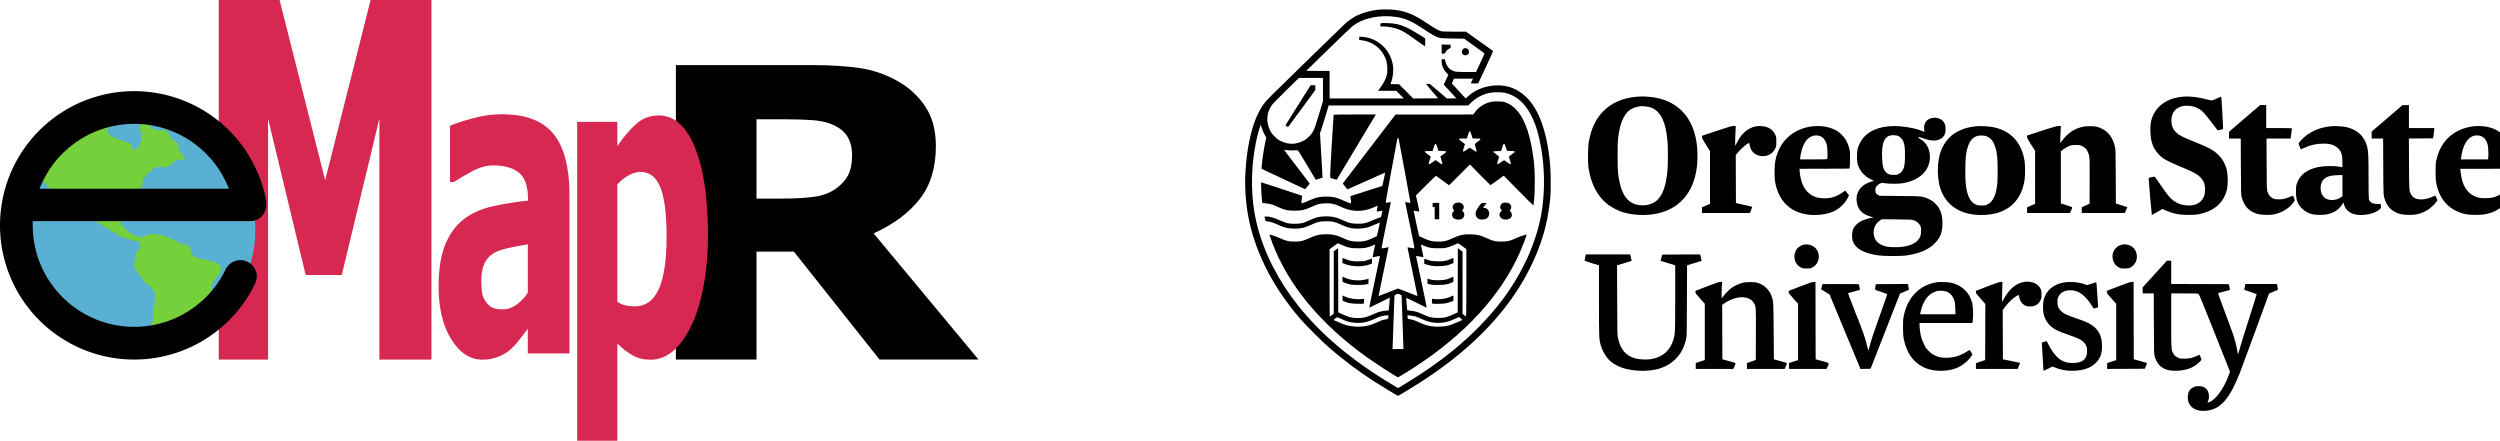 <?xml version="1.0" encoding="UTF-8" standalone="no"?>
<!-- Created with Inkscape (http://www.inkscape.org/) -->

<svg
   xmlns:dc="http://purl.org/dc/elements/1.1/"
   xmlns:cc="http://creativecommons.org/ns#"
   xmlns:rdf="http://www.w3.org/1999/02/22-rdf-syntax-ns#"
   xmlns:svg="http://www.w3.org/2000/svg"
   xmlns="http://www.w3.org/2000/svg"
   xmlns:sodipodi="http://sodipodi.sourceforge.net/DTD/sodipodi-0.dtd"
   xmlns:inkscape="http://www.inkscape.org/namespaces/inkscape"
   width="861.923mm"
   height="152.185mm"
   viewBox="0 0 861.923 152.185"
   version="1.1"
   id="svg8"
   inkscape:version="0.92.1 r15371"
   sodipodi:docname="emapr_osu.svg">
  <defs
     id="defs2" />
  <sodipodi:namedview
     id="base"
     pagecolor="#ffffff"
     bordercolor="#666666"
     borderopacity="1.0"
     inkscape:pageopacity="0.0"
     inkscape:pageshadow="2"
     inkscape:zoom="0.175"
     inkscape:cx="1032.7928"
     inkscape:cy="710.75928"
     inkscape:document-units="mm"
     inkscape:current-layer="layer1"
     showgrid="false"
     fit-margin-top="0"
     fit-margin-left="0"
     fit-margin-right="0"
     fit-margin-bottom="0"
     inkscape:window-width="1920"
     inkscape:window-height="1017"
     inkscape:window-x="1912"
     inkscape:window-y="-8"
     inkscape:window-maximized="1" />
  <g
     inkscape:label="Layer 1"
     inkscape:groupmode="layer"
     id="layer1"
     transform="translate(220.981,-77.276)">
    <g
       id="g4565"
       transform="matrix(0.012,0,0,-0.012,206.699,218.99)"
       style="fill:#000000;stroke:none">
      <path
         id="path4487"
         d="m 3941,11529 c -198,-21 -443,-89 -598,-167 -119,-60 -253,-154 -350,-245 -48,-45 -450,-435 -893,-867 C 705,8891 753,8939 663,8813 366,8399 181,7688 139,6805 119,6363 162,5850 256,5432 476,4450 977,3502 1736,2628 c 144,-165 636,-655 809,-805 405,-351 847,-683 1295,-971 209,-135 672,-415 685,-415 20,0 558,330 810,498 1382,917 2370,1962 2964,3135 350,691 531,1313 603,2065 18,194 15,730 -6,950 -96,1022 -356,1688 -790,2026 -227,178 -481,258 -771,245 -309,-14 -598,-129 -801,-318 l -62,-59 -200,216 -200,216 31,69 31,70 h 273 273 l -30,-60 c -16,-33 -30,-64 -30,-70 0,-7 36,-10 105,-8 l 106,3 216,463 c 119,254 214,464 212,466 -2,2 -179,128 -393,280 l -389,276 h -331 c -245,0 -344,4 -381,14 -82,22 -178,76 -409,231 -373,250 -615,348 -948,384 -112,13 -345,12 -467,0 z m 558,-210 c 251,-42 433,-124 766,-348 127,-85 266,-171 311,-192 145,-69 163,-71 524,-76 l 326,-5 294,-210 c 162,-115 294,-214 292,-220 -1,-6 -57,-127 -124,-269 l -121,-259 h -261 c -147,0 -288,5 -321,11 -155,28 -262,135 -299,297 l -12,57 -47,3 -47,3 v -58 c 0,-123 46,-235 136,-332 l 57,-62 -67,-141 -67,-141 29,-31 c 16,-17 98,-105 182,-196 l 152,-165 -136,-3 -136,-3 -245,211 -245,210 h -55 c -30,0 -55,-2 -55,-4 0,-3 78,-96 174,-208 l 175,-203 -357,-3 -357,-2 -205,205 -205,205 h -123 c -67,0 -122,2 -122,5 0,3 7,22 15,42 53,127 78,346 56,490 -33,212 -129,403 -275,548 -168,166 -391,266 -621,277 l -70,3 -3,-47 -3,-46 58,-7 c 325,-38 570,-219 700,-520 52,-121 69,-336 37,-478 -23,-104 -90,-237 -177,-354 l -77,-103 h 263 262 l 110,-110 110,-110 H 3627 2560 v 395 395 l -335,2 -335,3 631,615 c 347,338 660,638 696,666 297,237 808,342 1282,263 z M 2370,9238 v -332 l -116,-385 c -139,-463 -159,-507 -283,-632 -72,-72 -102,-94 -181,-133 -209,-103 -421,-103 -630,0 -79,39 -110,62 -181,134 -73,72 -94,101 -132,180 -117,243 -99,497 51,716 22,34 200,215 410,422 l 371,362 h 346 345 z m 5217,-93 c 383,-81 675,-377 868,-880 102,-265 185,-640 230,-1030 58,-514 44,-1084 -40,-1563 C 8500,4841 8105,3969 7524,3195 7157,2705 6658,2192 6125,1755 5732,1432 5268,1108 4736,785 L 4528,659 4381,746 C 3221,1438 2337,2177 1665,3018 1093,3733 683,4533 482,5325 293,6065 280,6911 445,7726 c 47,229 141,552 144,490 2,-42 65,-207 107,-280 l 46,-79 -26,-116 C 671,7538 617,7170 608,7007 l -2,-48 627,-294 626,-293 27,37 c 15,20 45,55 67,78 26,28 37,46 31,55 -4,7 -172,226 -371,487 -200,260 -362,475 -360,478 3,2 26,-2 53,-8 43,-10 230,-14 318,-6 29,2 36,-8 279,-413 137,-228 252,-421 256,-429 7,-11 13,-10 39,3 17,9 59,22 93,30 33,8 63,17 65,19 3,2 -12,292 -34,643 l -38,639 27,70 c 14,39 71,217 125,398 l 98,327 h 2006 2006 l 54,56 c 156,158 365,271 568,308 105,19 333,20 419,1 z"
         inkscape:connector-curvature="0" />
      <path
         id="path4489"
         d="m 4033,11144 c -8,-3 -13,-24 -13,-50 v -44 h 78 c 101,0 256,-24 359,-55 167,-51 281,-115 518,-289 83,-60 191,-136 240,-169 l 90,-59 3,114 c 2,84 0,115 -10,121 -7,4 -96,60 -198,123 -383,238 -564,301 -885,310 -93,2 -176,1 -182,-2 z"
         inkscape:connector-curvature="0" />
      <path
         id="path4491"
         d="m 5780,10400 v -130 h 49 c 44,0 49,3 55,25 10,38 66,96 114,117 43,19 43,20 40,66 l -3,47 -127,3 -128,3 z"
         inkscape:connector-curvature="0" />
      <path
         id="path4493"
         d="m 6424,10420 c -66,-27 -85,-120 -35,-171 56,-55 159,-26 176,50 10,45 -18,99 -59,116 -40,17 -52,17 -82,5 z"
         inkscape:connector-curvature="0" />
      <path
         id="path4495"
         d="m 1655,8789 c -198,-313 -361,-573 -362,-577 -2,-4 14,-18 33,-30 36,-23 37,-23 54,-5 10,10 187,250 394,533 l 376,514 v 68 68 h -67 -68 z"
         inkscape:connector-curvature="0" />
      <path
         id="path4497"
         d="m 7205,8884 c -195,-43 -355,-144 -467,-296 l -51,-68 -1116,-1 H 4455 l -750,-980 c -412,-538 -754,-985 -759,-993 -7,-10 3,-28 37,-66 26,-29 55,-66 64,-81 10,-16 21,-29 27,-29 5,0 249,109 543,241 293,133 536,240 538,237 3,-2 -15,-89 -38,-193 l -43,-189 -445,-141 c -244,-77 -452,-144 -461,-147 -13,-6 -15,-13 -9,-36 5,-16 12,-61 16,-100 6,-62 5,-72 -9,-72 -26,0 -103,29 -229,87 -66,30 -154,63 -196,74 -166,43 -400,42 -557,-1 -41,-11 -134,-46 -207,-79 -137,-61 -191,-81 -213,-81 -18,0 -18,52 0,143 10,50 10,70 2,73 -72,27 -1155,384 -1165,384 -12,0 -13,-26 -7,-162 7,-166 23,-376 31,-414 4,-19 14,-22 93,-27 119,-7 195,-29 332,-92 212,-98 300,-119 505,-119 205,0 293,21 505,119 63,29 142,60 175,69 81,22 262,31 361,18 100,-14 147,-29 298,-99 322,-149 636,-149 955,-2 46,22 87,37 89,34 3,-3 -2,-39 -12,-81 -10,-41 -15,-78 -12,-81 3,-4 41,1 83,10 42,9 78,15 80,14 3,-4 -33,-177 -39,-182 -2,-1 -41,-16 -88,-33 -47,-16 -135,-53 -195,-80 -152,-69 -239,-86 -419,-79 -166,6 -214,17 -375,91 -65,30 -155,66 -200,80 -108,34 -267,49 -399,36 -129,-12 -201,-31 -316,-82 -197,-87 -224,-97 -298,-112 -100,-21 -286,-21 -386,0 -42,8 -117,34 -167,56 -236,105 -344,138 -456,138 -50,0 -51,0 -45,-26 4,-15 10,-40 13,-58 9,-47 17,-53 88,-60 73,-7 171,-41 320,-110 136,-62 234,-86 386,-93 207,-10 331,16 540,113 175,81 244,97 424,97 181,0 246,-15 422,-96 211,-98 335,-124 542,-114 159,8 242,29 428,113 80,36 146,64 148,62 3,-4 -81,-387 -86,-392 -2,-2 -65,-31 -140,-65 -168,-76 -243,-93 -414,-92 -159,0 -242,19 -398,92 -202,94 -308,119 -502,119 -193,0 -297,-25 -498,-117 -169,-77 -241,-94 -412,-94 -171,0 -243,17 -412,94 -105,49 -202,83 -286,102 -34,7 -38,24 49,-213 452,-1217 1387,-2351 2729,-3308 283,-202 861,-574 892,-574 11,0 252,147 453,277 1462,945 2497,2070 3045,3308 73,166 195,485 195,512 0,16 -189,-47 -312,-103 -171,-79 -242,-95 -413,-95 -171,0 -239,16 -412,95 -186,85 -271,107 -439,113 -231,9 -336,-13 -573,-122 -152,-70 -228,-87 -391,-87 -164,0 -235,17 -405,92 -77,35 -141,64 -143,65 -4,3 -161,730 -158,733 2,1 38,-5 80,-14 43,-9 80,-13 83,-10 3,3 -17,108 -46,233 l -51,228 285,285 c 226,226 288,283 300,275 8,-6 94,-68 191,-139 l 176,-129 300,299 300,299 291,-298 c 161,-163 295,-297 299,-297 4,0 92,62 194,137 l 187,137 422,-430 c 233,-236 425,-427 428,-424 4,3 14,78 24,165 24,224 24,793 0,1020 -110,1024 -377,1606 -809,1767 -75,28 -97,31 -218,34 -96,3 -155,-1 -205,-12 z m -567,-951 33,-103 h 109 c 144,0 148,-10 35,-92 -47,-34 -85,-67 -85,-73 0,-5 14,-52 30,-104 42,-134 35,-139 -87,-50 -51,37 -88,57 -95,53 -7,-5 -46,-32 -86,-62 -69,-51 -102,-60 -102,-29 0,7 14,53 30,102 17,49 30,91 30,94 0,3 -39,33 -85,66 -119,84 -116,95 28,95 h 112 l 33,106 c 43,137 55,137 100,-3 z M 4545,7818 c 17,-69 343,-1834 339,-1837 -2,-2 -37,3 -79,11 -41,8 -75,12 -75,9 0,-3 62,-303 139,-666 89,-424 134,-661 127,-663 -6,-1 -53,6 -104,16 -84,18 -92,18 -92,3 0,-9 65,-324 144,-701 79,-377 143,-686 142,-687 -1,-2 -126,47 -276,107 -151,61 -279,110 -286,110 -6,0 -134,-50 -284,-111 -150,-60 -273,-109 -274,-107 -2,2 64,318 144,703 81,385 147,701 146,702 0,1 -45,-8 -99,-19 -54,-11 -101,-17 -105,-14 -3,4 56,302 131,664 76,361 138,660 137,663 0,4 -30,0 -67,-8 -37,-7 -72,-12 -79,-11 -7,2 47,313 162,928 96,509 174,926 174,928 0,1 7,2 15,2 8,0 17,-10 20,-22 z m 1110,-243 31,-100 112,-3 c 143,-3 146,-14 30,-97 -46,-32 -84,-59 -85,-60 -1,0 13,-49 31,-107 28,-90 31,-108 19,-112 -18,-7 -18,-7 -110,61 -40,29 -75,53 -78,53 -3,0 -42,-27 -87,-60 -123,-90 -132,-84 -83,59 l 34,102 -89,65 c -116,85 -113,94 30,94 h 108 l 33,98 c 38,116 37,114 57,110 11,-2 26,-36 47,-103 z m 1967,3 35,-103 111,-3 c 142,-3 145,-13 27,-97 -47,-33 -85,-63 -85,-66 0,-3 14,-45 30,-94 17,-49 30,-95 30,-102 0,-31 -32,-21 -102,29 -40,30 -79,58 -86,62 -7,4 -45,-16 -96,-53 -122,-88 -130,-84 -86,52 16,52 30,98 30,103 0,6 -39,38 -86,72 -47,35 -84,68 -81,75 2,8 38,13 115,15 l 111,3 27,87 c 48,158 59,161 106,20 z M 2917,4770 c 178,-79 254,-95 463,-94 195,1 264,14 412,78 43,19 78,33 78,32 0,-1 -18,-82 -39,-181 -21,-99 -37,-182 -35,-184 2,-3 50,5 106,17 56,12 104,20 106,18 2,-2 -68,-337 -156,-745 -87,-408 -155,-741 -150,-741 4,0 139,66 299,146 l 291,145 -6,-58 c -3,-32 -8,-98 -11,-148 -3,-49 -8,-106 -11,-126 l -5,-36 -105,-12 c -123,-14 -206,-38 -324,-93 -207,-97 -334,-126 -515,-115 -138,9 -208,28 -367,100 l -138,62 -2,923 -3,923 -62,-47 -63,-46 v -893 -893 l -54,-46 c -30,-25 -57,-46 -60,-46 -3,0 -6,436 -6,969 v 969 l 113,85 c 61,47 117,86 122,86 6,1 61,-22 122,-49 z m 3460,-35 113,-85 v -971 c 0,-773 -3,-969 -12,-963 -7,4 -32,24 -55,43 l -43,35 v 893 892 l -67,51 -68,52 -3,-924 -2,-924 -127,-57 c -195,-89 -248,-101 -433,-101 -184,0 -246,14 -429,98 -149,69 -231,94 -355,108 -56,6 -103,12 -105,14 -3,2 -30,313 -31,352 0,6 130,-53 291,-133 160,-81 294,-145 298,-143 5,2 -63,336 -150,743 -87,406 -157,740 -155,742 1,2 49,-6 105,-18 57,-11 104,-19 107,-17 3,4 -41,215 -71,345 -5,21 -2,20 75,-13 150,-65 214,-77 415,-77 162,-1 189,2 275,25 52,14 138,46 190,71 52,25 101,46 109,46 8,1 65,-37 128,-84 z M 4583,3349 c 23,-12 43,-23 45,-24 3,-3 51,-1401 52,-1497 v -48 h -156 -156 l 6,133 c 3,72 15,404 26,737 11,333 21,621 23,640 2,29 9,38 42,57 50,28 65,28 118,2 z m -333,-641 c 0,-24 -4,-48 -8,-54 -4,-5 -39,-15 -78,-21 -68,-10 -143,-38 -320,-117 -168,-75 -376,-106 -587,-86 -163,14 -256,40 -423,116 -78,35 -148,64 -156,64 -7,0 3,14 22,31 76,65 64,65 196,5 156,-71 230,-93 361,-107 224,-24 387,9 643,129 110,52 205,77 308,81 l 42,1 z m 754,16 c 33,-9 114,-40 180,-70 162,-74 254,-101 385,-115 84,-9 138,-9 221,0 134,14 209,36 367,108 l 122,55 50,-42 51,-43 -78,-34 c -266,-119 -326,-138 -504,-154 -217,-20 -425,12 -602,92 -193,87 -228,100 -305,111 -87,13 -91,17 -91,87 v 34 l 72,-7 c 40,-4 99,-14 132,-22 z"
         inkscape:connector-curvature="0" />
      <path
         id="path4499"
         d="m 2930,4326 v -75 l 78,-29 c 205,-80 499,-84 702,-10 l 65,23 3,74 c 3,67 1,73 -15,68 -10,-3 -58,-20 -108,-38 -84,-30 -101,-33 -247,-37 -180,-5 -259,8 -390,64 -44,19 -82,34 -84,34 -2,0 -4,-33 -4,-74 z"
         inkscape:connector-curvature="0" />
      <path
         id="path4501"
         d="m 2930,3787 c 0,-71 1,-74 28,-87 59,-27 164,-59 235,-70 93,-15 361,-8 432,12 l 50,14 3,72 3,73 -28,-7 c -15,-4 -38,-11 -50,-15 -12,-4 -68,-13 -125,-19 -174,-19 -364,12 -498,80 -22,11 -42,20 -45,20 -3,0 -5,-33 -5,-73 z"
         inkscape:connector-curvature="0" />
      <path
         id="path4503"
         d="m 2932,3244 3,-76 50,-20 c 128,-51 176,-60 347,-65 92,-3 179,-2 193,1 24,6 25,10 25,74 v 68 l -72,-8 c -153,-18 -346,11 -477,72 -35,17 -65,30 -68,30 -2,0 -3,-34 -1,-76 z"
         inkscape:connector-curvature="0" />
      <path
         id="path4505"
         d="m 6027,4363 c -122,-54 -196,-65 -382,-61 -161,4 -211,15 -347,73 -16,6 -18,0 -18,-68 v -76 l 80,-26 c 123,-38 208,-48 370,-42 149,5 235,23 342,69 l 48,20 v 74 c 0,41 -3,74 -7,73 -5,0 -43,-16 -86,-36 z"
         inkscape:connector-curvature="0" />
      <path
         id="path4507"
         d="m 6045,3829 c -110,-53 -203,-71 -365,-71 -116,0 -161,4 -224,21 -44,11 -81,21 -83,21 -2,0 -3,-33 -1,-72 l 3,-73 85,-18 c 68,-14 118,-17 250,-13 172,4 235,15 349,61 l 56,23 3,76 c 2,42 -1,76 -5,75 -4,0 -35,-14 -68,-30 z"
         inkscape:connector-curvature="0" />
      <path
         id="path4509"
         d="m 6060,3296 c -73,-38 -162,-64 -267,-76 -88,-11 -229,-8 -275,6 -16,5 -18,-3 -18,-64 0,-55 3,-71 16,-76 9,-3 81,-6 160,-6 160,0 256,15 369,59 l 70,26 3,78 c 2,42 -1,77 -5,77 -4,-1 -28,-12 -53,-24 z"
         inkscape:connector-curvature="0" />
      <path
         id="path4511"
         d="m 2676,8508 c -2,-7 -28,-415 -56,-907 -56,-949 -56,-910 -8,-911 9,0 47,-11 83,-24 l 66,-24 14,22 c 7,11 261,434 564,939 l 550,917 h -605 c -475,0 -605,-3 -608,-12 z"
         inkscape:connector-curvature="0" />
      <path
         id="path4513"
         d="m 6175,5976 c -81,-36 -106,-146 -46,-200 18,-16 17,-18 -15,-50 -30,-30 -34,-41 -34,-84 0,-86 69,-142 175,-142 109,0 175,53 175,142 0,43 -4,54 -34,84 -32,32 -33,34 -15,50 11,10 24,34 30,55 10,31 9,43 -7,75 -28,57 -75,84 -143,84 -31,-1 -69,-7 -86,-14 z"
         inkscape:connector-curvature="0" />
      <path
         id="path4515"
         d="m 7550,5983 c -85,-32 -116,-140 -59,-202 l 21,-22 -26,-24 c -100,-93 -21,-235 131,-235 90,0 153,35 174,97 16,49 3,101 -34,136 -21,20 -28,32 -19,34 19,7 42,58 42,95 0,45 -30,91 -73,111 -34,16 -125,22 -157,10 z"
         inkscape:connector-curvature="0" />
      <path
         id="path4517"
         d="m 5520,5920 v -60 h 30 30 v -175 -175 h 65 65 v 235 235 h -95 -95 z"
         inkscape:connector-curvature="0" />
      <path
         id="path4519"
         d="m 6911,5959 c -47,-51 -130,-179 -146,-224 -31,-93 8,-186 92,-221 72,-31 200,-8 245,42 51,58 58,145 18,211 -25,41 -57,62 -110,71 l -43,7 52,62 c 28,33 51,64 51,67 0,3 -31,6 -70,6 -57,0 -73,-4 -89,-21 z"
         inkscape:connector-curvature="0" />
      <path
         id="path4521"
         d="m 11376,9029 c -388,-32 -708,-170 -946,-409 -227,-226 -361,-513 -427,-915 -22,-139 -25,-570 -5,-710 73,-482 262,-838 571,-1071 98,-74 288,-171 408,-208 371,-115 836,-111 1184,10 492,171 811,557 924,1118 33,165 45,297 45,495 0,1007 -513,1622 -1410,1691 -150,11 -199,11 -344,-1 z m 319,-284 c 343,-61 521,-372 575,-1005 13,-149 13,-661 0,-810 -38,-440 -136,-725 -303,-876 -97,-88 -253,-144 -402,-144 -424,0 -637,275 -717,925 -18,151 -18,848 0,1000 59,489 196,764 432,868 48,21 80,30 185,51 45,9 155,4 230,-9 z"
         inkscape:connector-curvature="0" />
      <path
         id="path4523"
         d="m 27043,9029 c -409,-42 -717,-254 -843,-580 -48,-125 -63,-237 -57,-429 9,-285 78,-474 235,-642 119,-128 233,-192 639,-361 366,-153 450,-196 544,-284 110,-104 153,-211 153,-379 -1,-307 -219,-482 -553,-444 -150,17 -251,57 -368,145 -91,68 -151,141 -343,420 -95,138 -175,253 -179,257 -3,3 -44,-1 -91,-11 -72,-14 -85,-20 -88,-38 -3,-22 86,-1045 92,-1050 2,-2 70,36 152,85 l 150,88 98,-43 c 117,-52 225,-84 361,-109 141,-25 455,-25 580,-1 459,90 736,339 822,737 26,122 24,379 -4,510 -41,189 -125,342 -256,467 -147,140 -245,193 -667,363 -366,147 -448,189 -536,275 -99,97 -139,199 -137,355 4,278 209,440 518,409 163,-17 283,-73 401,-188 36,-36 142,-166 236,-289 l 170,-224 42,6 c 22,4 58,11 79,17 l 37,10 -1,72 c 0,40 -10,250 -23,467 -17,304 -25,394 -34,392 -7,-1 -69,-28 -137,-58 -120,-55 -126,-56 -167,-45 -350,94 -594,124 -825,100 z"
         inkscape:connector-curvature="0" />
      <path
         id="path4525"
         d="m 28850,8409 -445,-382 -3,-98 -3,-99 h 170 170 l 3,-807 c 4,-799 4,-809 26,-888 72,-260 219,-410 467,-476 97,-26 351,-32 450,-11 220,48 406,153 532,300 78,93 80,99 53,172 -12,33 -27,63 -32,66 -5,4 -44,-10 -87,-30 -119,-56 -225,-79 -341,-74 -84,3 -106,8 -156,33 -71,37 -115,92 -146,183 -23,67 -23,69 -26,800 l -3,732 h 345 346 l 4,23 c 6,24 36,253 36,268 0,5 -154,9 -370,9 h -370 v 330 330 h -87 -88 z"
         inkscape:connector-curvature="0" />
      <path
         id="path4527"
         d="m 32943,8409 -443,-379 v -100 -100 h 165 164 l 4,-797 c 4,-856 2,-835 56,-987 69,-196 220,-330 436,-387 110,-29 352,-32 475,-6 110,24 216,67 310,125 80,50 210,172 253,237 l 27,40 -28,68 c -15,36 -32,67 -38,67 -7,0 -45,-16 -85,-35 -102,-48 -215,-75 -314,-75 -145,0 -237,45 -289,140 -61,113 -60,88 -63,882 l -4,728 348,2 348,3 17,120 c 9,66 17,132 17,148 l 1,27 h -365 -365 v 330 330 l -92,-1 h -93 z"
         inkscape:connector-curvature="0" />
      <path
         id="path4529"
         d="m 19850,8415 c -149,-42 -219,-148 -207,-315 l 5,-79 -51,21 c -164,67 -403,119 -637,138 -473,40 -853,-79 -1068,-332 -59,-70 -133,-212 -158,-303 -24,-89 -30,-320 -10,-415 44,-212 205,-397 424,-491 37,-16 58,-29 46,-29 -11,0 -53,-11 -92,-24 -309,-105 -450,-334 -387,-629 40,-190 174,-315 400,-372 49,-13 78,-24 64,-24 -57,-2 -259,-61 -335,-97 -107,-52 -211,-153 -244,-239 -35,-90 -40,-247 -10,-334 75,-223 304,-355 727,-418 171,-25 670,-26 833,0 366,57 614,163 789,337 175,174 238,347 228,624 -6,163 -22,235 -79,356 -33,68 -57,101 -122,166 -67,67 -98,89 -176,127 -185,90 -183,90 -850,96 l -585,6 -41,23 c -22,13 -48,37 -57,52 -21,35 -22,131 -3,169 22,41 87,96 137,115 41,16 51,16 133,1 120,-20 383,-20 507,1 468,80 756,346 776,718 12,238 -89,444 -269,545 -39,22 -58,39 -58,52 0,10 1,19 3,19 2,0 53,-18 114,-40 230,-81 377,-90 499,-30 118,58 170,160 162,319 -5,98 -32,163 -90,218 -73,70 -207,98 -318,68 z m -966,-507 c 55,-17 129,-88 155,-149 41,-94 53,-189 53,-409 1,-268 -19,-368 -90,-466 -20,-27 -51,-52 -89,-70 -52,-26 -68,-29 -153,-29 -106,1 -144,13 -204,65 -81,72 -113,183 -122,425 -16,420 59,610 254,645 54,10 139,5 196,-12 z m 441,-2421 c 93,-27 163,-80 200,-151 28,-55 30,-67 29,-160 0,-122 -23,-189 -87,-262 -122,-138 -340,-206 -662,-207 -188,0 -285,17 -390,68 -118,57 -189,144 -214,263 -37,177 29,344 177,442 l 47,31 420,-4 c 359,-3 429,-6 480,-20 z"
         inkscape:connector-curvature="0" />
      <path
         id="path4531"
         d="m 13678,8048 -418,-140 v -39 c 0,-32 19,-68 115,-219 l 115,-181 v -758 -758 l -115,-49 -115,-49 v -82 -83 h 688 688 l 36,88 c 20,48 34,89 33,90 -2,2 -109,27 -237,56 l -233,52 -3,688 -2,689 40,52 c 61,79 211,220 282,265 34,21 64,38 65,36 2,-2 8,-32 14,-66 27,-172 139,-283 311,-311 179,-29 343,52 420,209 32,65 33,69 33,202 0,131 -1,137 -31,201 -72,151 -192,227 -386,245 -293,26 -553,-145 -712,-470 -26,-53 -49,-96 -52,-96 -6,0 3,383 12,498 l 5,72 -68,-1 c -60,0 -119,-18 -485,-141 z"
         inkscape:connector-curvature="0" />
      <path
         id="path4533"
         d="m 16426,8179 c -286,-33 -536,-150 -726,-339 -170,-169 -273,-368 -331,-640 -31,-144 -34,-482 -5,-635 106,-567 479,-899 1048,-931 217,-12 466,28 623,100 186,86 337,234 426,418 l 22,47 -26,33 c -14,18 -39,48 -55,67 l -29,34 -64,-45 c -192,-136 -370,-189 -589,-174 -182,11 -312,66 -425,180 -133,134 -206,326 -229,598 l -5,68 717,2 716,3 10,45 c 5,25 9,137 9,250 1,190 -1,212 -26,302 -14,54 -47,139 -73,190 -67,131 -191,254 -320,320 -191,99 -423,136 -668,107 z m 211,-274 c 99,-29 176,-125 210,-261 18,-72 26,-360 11,-396 -7,-17 -35,-18 -393,-18 h -385 v 30 c 0,45 36,218 60,290 30,90 85,191 132,245 93,106 235,148 365,110 z"
         inkscape:connector-curvature="0" />
      <path
         id="path4535"
         d="m 21150,8184 c -229,-27 -346,-57 -489,-125 -181,-86 -312,-198 -417,-354 -122,-184 -183,-380 -204,-658 -17,-223 11,-481 70,-658 130,-385 418,-636 830,-723 266,-57 607,-40 850,40 408,136 664,458 737,929 20,133 20,417 0,550 -43,276 -150,504 -311,667 -162,164 -381,271 -645,314 -86,15 -355,26 -421,18 z m 314,-303 c 111,-54 181,-153 231,-327 46,-160 59,-298 59,-644 0,-242 -4,-343 -17,-436 -42,-301 -130,-471 -280,-540 -56,-26 -72,-29 -167,-29 -94,0 -111,3 -165,28 -161,75 -246,246 -287,577 -20,159 -17,682 5,836 39,278 118,447 245,522 70,40 126,52 225,48 73,-3 98,-9 151,-35 z"
         inkscape:connector-curvature="0" />
      <path
         id="path4537"
         d="m 23018,8052 -418,-136 v -39 c 0,-33 19,-69 115,-220 l 115,-180 v -762 -762 l -115,-49 -115,-49 v -82 -83 h 615 616 l 35,77 c 19,42 33,82 30,87 -2,6 -76,34 -165,61 l -161,50 v 748 749 l 23,19 c 55,49 173,119 235,141 54,19 88,23 177,23 104,0 114,-2 177,-33 110,-54 173,-143 203,-291 13,-59 15,-179 13,-717 l -3,-647 -112,-51 -112,-51 -1,-82 v -83 h 619 618 l 21,48 c 11,26 27,64 36,84 l 16,37 -164,52 -165,52 -4,771 c -3,735 -4,775 -24,861 -57,249 -181,423 -368,515 -125,62 -187,75 -355,74 -121,-1 -161,-6 -243,-27 -225,-60 -397,-181 -550,-389 -27,-38 -51,-68 -54,-68 -4,0 2,202 13,393 l 5,97 -68,-1 c -59,-1 -125,-19 -485,-137 z"
         inkscape:connector-curvature="0" />
      <path
         id="path4539"
         d="m 31345,8184 c -309,-32 -535,-118 -747,-285 -79,-62 -198,-190 -198,-212 0,-19 61,-167 69,-167 4,0 41,16 81,36 176,85 358,126 565,127 192,1 310,-36 412,-127 100,-90 133,-191 133,-406 v -146 l -107,19 c -146,25 -439,19 -588,-13 -329,-70 -526,-221 -612,-467 -25,-72 -27,-91 -28,-233 0,-242 41,-357 174,-491 84,-84 171,-133 296,-165 93,-24 328,-25 432,-1 193,44 332,136 424,281 l 37,59 12,-44 c 64,-241 288,-351 630,-308 164,20 295,69 392,147 50,39 54,51 42,125 l -7,37 h -96 c -141,1 -214,42 -241,138 -6,23 -10,249 -10,617 0,612 -7,760 -40,890 -76,301 -290,498 -615,566 -88,19 -324,32 -410,23 z m 315,-1709 v -305 l -61,-40 c -148,-96 -360,-90 -467,13 -124,119 -134,372 -20,502 82,93 208,130 461,134 l 87,1 z"
         inkscape:connector-curvature="0" />
      <path
         id="path4541"
         d="m 35445,8183 c -151,-14 -326,-63 -460,-130 -329,-164 -540,-449 -627,-846 -20,-89 -22,-131 -22,-337 0,-260 12,-347 75,-527 129,-369 412,-611 805,-690 122,-24 412,-24 539,0 237,46 390,123 532,269 62,64 142,179 169,244 15,35 15,36 -23,81 -21,25 -45,54 -54,65 -15,20 -18,19 -100,-36 -105,-71 -182,-108 -284,-137 -106,-30 -335,-33 -434,-5 -257,71 -419,265 -480,574 -11,53 -22,132 -26,175 l -7,77 h 715 c 673,0 716,1 721,18 11,34 26,199 26,282 0,403 -160,687 -471,835 -157,74 -380,107 -594,88 z m 181,-278 c 27,-8 69,-31 92,-51 95,-81 134,-203 135,-424 1,-80 -2,-157 -6,-172 l -7,-28 h -389 -388 l 9,63 c 45,346 182,571 373,618 51,12 129,10 181,-6 z"
         inkscape:connector-curvature="0" />
      <path
         id="path4543"
         d="m 16169,4777 c -105,-30 -193,-107 -228,-201 -68,-184 -3,-367 161,-453 49,-26 62,-28 163,-28 101,0 114,2 163,28 252,133 251,503 -2,627 -75,37 -182,48 -257,27 z"
         inkscape:connector-curvature="0" />
      <path
         id="path4545"
         d="m 25309,4777 c -176,-50 -282,-219 -250,-398 20,-117 81,-203 183,-256 49,-26 62,-28 163,-28 100,0 115,2 160,27 70,37 123,92 158,167 58,122 35,284 -54,385 -81,92 -239,137 -360,103 z"
         inkscape:connector-curvature="0" />
      <path
         id="path4547"
         d="m 9905,4423 c -9,-43 -18,-85 -20,-93 -4,-12 42,-29 205,-80 l 210,-64 V 3175 c 0,-1078 1,-1102 51,-1285 44,-165 169,-369 281,-461 202,-165 440,-246 791,-269 243,-15 459,8 639,69 179,61 296,130 422,251 165,158 260,335 318,588 22,96 22,106 25,1108 l 4,1011 207,63 c 114,35 208,64 210,65 1,1 -8,43 -20,94 l -22,91 -545,-2 -545,-3 -22,-90 c -13,-49 -22,-90 -21,-91 1,-1 95,-29 210,-64 l 207,-63 v -926 c 0,-976 -2,-1036 -46,-1191 -92,-323 -300,-513 -631,-576 -133,-25 -357,-15 -478,21 -267,79 -414,251 -486,570 -23,99 -23,105 -26,1101 l -4,1000 208,64 c 114,34 209,64 211,65 1,1 -8,43 -20,94 l -22,91 h -637 -637 z"
         inkscape:connector-curvature="0" />
      <path
         id="path4549"
         d="m 26268,3935 -348,-384 v -86 -85 h 160 159 l 3,-867 c 3,-860 4,-869 25,-946 88,-309 311,-439 700,-407 255,21 446,104 597,259 49,50 49,50 38,88 -7,21 -20,55 -30,75 l -17,37 -79,-35 c -137,-61 -215,-78 -356,-79 -114,0 -130,2 -180,26 -74,35 -111,67 -143,128 -56,101 -57,118 -57,954 v 767 h 383 c 349,0 384,-2 405,-18 17,-13 141,-315 462,-1125 l 440,-1108 -36,-97 c -145,-395 -385,-722 -569,-778 -25,-7 -45,-12 -45,-10 0,2 7,17 15,33 40,80 41,197 4,283 -46,104 -134,155 -270,155 -79,0 -92,-3 -155,-35 -112,-57 -158,-144 -157,-295 1,-261 220,-412 544,-375 397,45 655,338 948,1077 32,82 235,630 451,1219 l 392,1072 130,52 c 115,47 129,55 124,74 -2,12 -10,49 -17,84 l -12,62 h -452 -453 l -10,-47 c -6,-27 -13,-64 -17,-84 l -7,-37 174,-57 c 95,-32 177,-61 181,-65 5,-4 -79,-279 -187,-611 -182,-563 -285,-897 -323,-1047 -8,-34 -19,-62 -22,-62 -4,0 -13,36 -20,80 -17,114 -73,334 -119,475 -22,66 -131,360 -242,654 -122,323 -198,536 -192,540 6,3 82,24 169,45 87,21 161,42 166,45 4,4 -1,43 -11,87 l -19,79 -827,3 -826,2 v 335 335 h -62 l -63,-1 z"
         inkscape:connector-curvature="0" />
      <path
         id="path4551"
         d="m 22490,3705 c -216,-39 -432,-230 -569,-502 -17,-35 -34,-63 -38,-63 -3,0 -3,128 1,285 l 8,285 h -47 c -37,0 -124,-29 -381,-127 l -334,-128 v -38 c 0,-34 12,-51 135,-189 l 135,-152 -2,-805 -3,-805 -132,-45 -133,-46 v -82 -83 h 599 599 l 37,86 c 20,47 35,87 33,89 -2,2 -113,25 -248,52 l -245,49 -3,708 -2,709 70,93 c 116,155 262,285 371,331 26,11 26,11 32,-41 12,-114 81,-212 182,-258 74,-33 200,-32 275,3 80,37 115,72 152,147 31,63 33,73 33,172 0,124 -17,171 -89,248 -56,59 -135,98 -232,112 -86,12 -111,12 -204,-5 z"
         inkscape:connector-curvature="0" />
      <path
         id="path4553"
         d="m 13405,3582 -330,-127 -3,-35 c -3,-33 7,-47 133,-187 l 135,-151 v -809 -809 l -130,-42 -130,-43 v -85 -84 h 540 540 l 30,68 c 51,110 62,99 -155,157 l -190,52 -3,781 -2,781 32,25 c 109,82 266,155 390,180 234,48 424,-17 502,-172 46,-92 47,-112 44,-886 l -3,-729 -127,-45 -128,-45 v -83 -84 h 543 542 l 33,78 c 18,42 34,81 35,86 1,5 -83,32 -188,60 l -190,51 -6,805 c -7,849 -7,855 -54,995 -64,189 -204,331 -389,392 -74,25 -94,27 -231,27 -122,-1 -165,-5 -230,-23 -98,-26 -228,-87 -309,-145 -73,-52 -200,-183 -241,-248 -17,-27 -34,-48 -38,-48 -8,0 -1,358 8,433 l 5,37 h -52 c -43,-1 -115,-25 -383,-128 z"
         inkscape:connector-curvature="0" />
      <path
         id="path4555"
         d="m 16085,3582 -330,-127 -3,-35 c -3,-33 7,-47 133,-187 l 135,-152 v -808 -809 l -130,-42 -130,-43 v -85 -84 h 539 539 l 32,67 c 51,110 62,99 -155,158 l -190,52 -3,1112 -2,1111 h -53 c -42,-1 -113,-24 -382,-128 z"
         inkscape:connector-curvature="0" />
      <path
         id="path4557"
         d="m 20005,3700 c -494,-77 -839,-429 -948,-965 -19,-94 -22,-141 -22,-330 1,-162 5,-244 17,-310 76,-405 263,-683 563,-832 226,-113 548,-139 832,-68 224,56 429,200 556,389 l 26,40 -31,55 c -48,87 -42,85 -116,37 -200,-129 -388,-186 -611,-186 -215,1 -360,57 -497,195 -72,71 -89,96 -137,196 -31,63 -65,149 -77,191 -25,92 -50,267 -50,356 v 62 h 759 759 l 12,83 c 19,126 8,401 -19,502 -78,287 -284,490 -576,566 -92,24 -339,34 -440,19 z m 278,-267 c 109,-41 185,-129 229,-263 16,-51 21,-101 25,-227 l 6,-163 h -508 -508 l 7,43 c 4,23 18,80 32,127 82,270 229,437 437,495 67,19 214,13 280,-12 z"
         inkscape:connector-curvature="0" />
      <path
         id="path4559"
         d="m 23670,3695 c -312,-50 -520,-223 -591,-492 -27,-102 -29,-303 -4,-413 38,-171 140,-319 285,-415 93,-62 155,-89 430,-185 349,-122 437,-176 502,-307 28,-58 32,-75 32,-152 0,-102 -13,-152 -57,-217 -66,-98 -197,-141 -399,-132 -171,8 -279,54 -402,168 -81,77 -170,202 -242,343 -31,61 -58,113 -59,114 -2,3 -136,-35 -141,-40 -2,-2 8,-176 21,-388 14,-211 25,-394 25,-407 0,-21 7,-18 129,42 l 128,65 79,-31 c 194,-75 393,-104 599,-88 257,21 436,91 565,220 132,131 182,262 183,480 2,325 -118,527 -400,673 -49,25 -197,83 -329,127 -275,93 -360,132 -435,199 -80,71 -112,141 -117,256 -3,75 0,100 18,147 49,131 178,207 352,208 239,1 437,-146 633,-468 21,-35 43,-61 49,-59 6,2 35,12 65,22 l 54,17 -6,62 c -3,33 -14,195 -24,359 -12,219 -20,297 -29,297 -7,0 -68,-20 -136,-43 -118,-42 -124,-43 -158,-29 -171,72 -419,98 -620,67 z"
         inkscape:connector-curvature="0" />
      <path
         id="path4561"
         d="m 25223,3582 -332,-127 -1,-36 c 0,-32 15,-52 135,-187 l 135,-151 v -808 -809 l -130,-42 -130,-43 v -85 -84 l 541,2 540,3 35,79 c 19,43 32,81 29,85 -4,3 -90,29 -193,57 l -187,51 -3,1112 -2,1111 h -53 c -42,-1 -115,-25 -384,-128 z"
         inkscape:connector-curvature="0" />
      <path
         id="path4563"
         d="m 16720,3645 c 0,-3 -9,-37 -19,-75 l -20,-69 122,-77 122,-76 214,-517 c 118,-284 318,-765 444,-1069 l 230,-553 145,3 145,3 349,890 c 191,490 382,976 423,1081 l 76,192 130,53 c 71,29 128,57 126,63 -3,6 -10,44 -17,84 l -13,72 -461,-2 -460,-3 -13,-60 c -22,-109 -34,-96 160,-160 94,-32 175,-60 179,-64 3,-3 -72,-224 -169,-491 -206,-573 -288,-817 -334,-997 -19,-73 -36,-133 -39,-133 -3,0 -22,71 -43,157 -60,241 -107,376 -337,952 -127,322 -208,536 -202,540 6,3 82,24 169,45 87,21 161,42 166,45 4,4 -1,43 -11,87 l -19,79 -522,3 c -286,1 -521,0 -521,-3 z"
         inkscape:connector-curvature="0" />
    </g>
    <g
       transform="matrix(0.282,0,0,0.282,-220.981,-67.538)"
       id="layer1-8"
       inkscape:label="Layer 1">
      <g
         id="text4186-5-0-7"
         style="font-style:normal;font-variant:normal;font-weight:bold;font-stretch:normal;font-size:511.517px;line-height:100%;font-family:sans-serif;-inkscape-font-specification:'sans-serif, Bold';text-align:start;letter-spacing:0px;word-spacing:0px;writing-mode:lr-tb;text-anchor:start;fill:#000000;fill-opacity:1;stroke:none;stroke-width:1px;stroke-linecap:butt;stroke-linejoin:miter;stroke-opacity:1"
         transform="scale(1.033,0.968)">
        <path
           inkscape:connector-curvature="0"
           id="path4166"
           d="m 1008.478,726.619 q 0,-13.987 -5.745,-23.977 -5.745,-9.991 -19.731,-15.735 -9.741,-3.996 -22.729,-4.746 -12.988,-0.999 -30.221,-0.999 h -34.717 v 100.155 h 29.472 q 22.978,0 38.464,-2.248 15.485,-2.248 25.975,-10.24 9.991,-7.743 14.486,-16.984 4.745,-9.491 4.745,-25.226 z m 149.609,258.006 H 1040.948 L 939.543,848.254 H 895.335 V 984.625 H 799.925 V 612.726 h 160.848 q 32.969,0 56.696,3.746 23.728,3.746 44.458,16.235 20.98,12.488 33.219,32.469 12.488,19.731 12.488,49.703 0,41.211 -19.232,67.187 -18.982,25.975 -54.449,43.209 z" />
      </g>
      <g
         id="text4186-85-6"
         style="font-style:normal;font-variant:normal;font-weight:bold;font-stretch:normal;font-size:454.354px;line-height:100%;font-family:sans-serif;-inkscape-font-specification:'sans-serif, Bold';text-align:start;letter-spacing:0px;word-spacing:0px;writing-mode:lr-tb;text-anchor:start;fill:#d62851;fill-opacity:1;stroke:none;stroke-width:1px;stroke-linecap:butt;stroke-linejoin:miter;stroke-opacity:1"
         transform="scale(0.751,1.332)">
        <path
           inkscape:connector-curvature="0"
           id="path4175"
           style="font-style:normal;font-variant:normal;font-weight:bold;font-stretch:normal;font-size:454.354px;line-height:100%;font-family:sans-serif;-inkscape-font-specification:'sans-serif, Bold';text-align:start;writing-mode:lr-tb;text-anchor:start;fill:#d62851;fill-opacity:1"
           d="M 702.384,715.575 H 617.636 V 494.388 l -61.231,143.539 h -58.791 L 436.382,494.388 V 715.575 H 356.072 V 385.236 h 98.946 l 74.321,165.724 74.099,-165.724 h 98.946 z" />
      </g>
      <g
         transform="translate(455.545,255.005)"
         id="g5236-5">
        <g
           id="g4178-3-7"
           style="opacity:1;stroke:none"
           transform="translate(-538.529,-357.393)">
          <circle
             r="144.085"
             cy="897.434"
             cx="251.071"
             id="path4191-9-9"
             style="opacity:1;fill:#59b0d3;fill-opacity:1;stroke:none;stroke-width:11.687;stroke-linejoin:round;stroke-miterlimit:4;stroke-dasharray:none;stroke-dashoffset:0;stroke-opacity:1" />
          <path
             id="circle4194-7-7"
             d="m 226.222,755.525 a 144.085,144.085 0 0 0 -91.788,57.551 c -1.444,4.257 -1.605,8.734 -1.183,13.314 0.754,7.208 4.112,14.959 10.103,19.239 4.505,1.401 6.508,6.322 9.9,9.332 5.225,1.401 9.533,3.984 12.016,8.709 3.461,4.147 5.852,8.875 8.953,13.211 5.131,7.64 14.931,6.834 22.94,8.424 9.658,4.056 17.377,11.678 27.026,15.897 7.839,5.278 16.29,8.484 25.921,9.255 4.384,2.186 5.684,8.303 2.085,11.768 -5.624,4.11 -2.675,11.597 -5.948,16.984 2.232,8.774 9.21,15.279 14.362,22.456 5.189,3.535 11.053,8.136 11.901,14.86 0.565,8.576 -2.933,17.006 -2.524,25.689 1.091,6.612 -3.072,12.407 -4.517,18.364 1.329,5.898 0.444,11.84 1.185,17.687 0.027,0.902 0.23,1.608 0.545,2.175 a 144.085,144.085 0 0 0 12.625,-1.972 c 5.46,-5.184 4.715,-15.229 11.748,-19.534 3.632,-0.96 7.603,-3.417 9.374,-7.409 3.269,-0.847 8.185,0.536 9.944,-3.502 6.274,-7.307 10.298,-16.339 17.79,-22.573 3.611,-2.359 6.771,-4.919 9.652,-8.195 6.468,-4.497 1.459,-13.934 6.743,-18.917 4.345,-4.72 10.527,-10.758 6.95,-17.652 -2.945,-3.709 -8.574,-5.023 -13.168,-6.099 -7.517,-2.389 -17.693,-1.371 -22.109,-9.123 -0.027,-4.402 -1.319,-9.937 -6.796,-9.665 -3.49,-2.584 -8.057,-2.127 -11.208,-5.044 -8.215,-3.403 -16.296,-8.935 -25.65,-8.184 -5.96,-1.768 -11.458,0.974 -16.498,3.973 -5.401,-2.175 -11.74,-2.479 -15.813,-7.086 -3.938,-3.113 -8.207,-5.782 -10.181,-10.688 -1.013,-2.97 4.66,-8.444 1,-10.122 -3.853,-1.237 -13.802,1.899 -14.151,-4.236 -2.955,-7.262 2.974,-14.923 9.995,-16.865 3.869,-1.429 9.09,-3.211 12.553,-0.621 2.546,1.69 4.696,11.189 7.623,9.078 0.499,-5.235 -1.964,-14.301 3.405,-17.913 3.513,-2.105 7.749,-4.757 6.161,-9.538 1.62,-6.459 7.311,-11.26 12.41,-15.258 3.224,-4.707 8.745,-2.732 13.39,-3.299 6.927,2.477 12.294,-9.185 20.211,-8.992 6.802,0.555 9.471,1.261 -1.087,-10.3 -0.537,-4.281 -0.797,-9.361 -4.998,-11.78 -6.538,-3.076 -7.109,-9.902 -11.602,-14.815 -7.394,2.574 -13.411,1.258 -18.45,-3.614 -1.851,-4.441 -11.656,-5.644 -13.091,-0.658 -2.336,4.657 3.845,9.021 2.374,13.453 -1.947,4.009 -0.756,10.814 -5.568,13.24 -4.426,5.779 -8.461,0.853 -6.138,-4.75 -8.179,-2.217 -14.97,-4.539 -22.599,-8.176 -4.965,-1.494 -8.804,-5.664 -7.387,-11.102 l 18.561,-14.993 -3.787,-1.515 c -1.067,-0.203 -2.136,-0.354 -3.206,-0.467 z"
             style="opacity:1;fill:#76d03b;fill-opacity:1;stroke:none;stroke-width:11.687;stroke-linejoin:round;stroke-miterlimit:4;stroke-dasharray:none;stroke-dashoffset:0;stroke-opacity:1"
             inkscape:connector-curvature="0" />
        </g>
        <path
           style="fill:none;fill-rule:evenodd;stroke:#000000;stroke-width:0;stroke-linecap:butt;stroke-linejoin:miter;stroke-miterlimit:4;stroke-dasharray:none;stroke-opacity:1"
           d="m -145.719,558.139 -126.453,-17.296 127.221,-22.293"
           id="path4154-1-0"
           inkscape:connector-curvature="0" />
        <path
           style="opacity:1;fill:none;fill-opacity:1;stroke:#000000;stroke-width:40;stroke-linecap:round;stroke-linejoin:round;stroke-miterlimit:4;stroke-dasharray:none;stroke-dashoffset:0;stroke-opacity:1"
           id="path4164-5-5"
           sodipodi:type="arc"
           sodipodi:cx="-392.79654"
           sodipodi:cy="464.59964"
           sodipodi:rx="144.08983"
           sodipodi:ry="144.08095"
           sodipodi:start="0.65100781"
           sodipodi:end="0"
           sodipodi:open="true"
           d="m -278.177,551.911 a 144.09,144.081 0 0 1 -182.21,39.934 144.09,144.081 0 0 1 -68.933,-173.321 144.09,144.081 0 0 1 159.871,-96.102 144.09,144.081 0 0 1 120.742,142.177"
           transform="rotate(-11.589)" />
        <path
           style="fill:none;fill-rule:evenodd;stroke:#000000;stroke-width:39.636;stroke-linecap:round;stroke-linejoin:miter;stroke-miterlimit:4;stroke-dasharray:none;stroke-opacity:1"
           d="M -149.74,509.092 H -425.049"
           id="path4184-0-1"
           inkscape:connector-curvature="0" />
      </g>
      <g
         id="text4186-8-8-7"
         style="font-style:normal;font-variant:normal;font-weight:bold;font-stretch:normal;font-size:389.304px;line-height:100%;font-family:sans-serif;-inkscape-font-specification:'sans-serif, Bold';text-align:start;letter-spacing:0px;word-spacing:0px;writing-mode:lr-tb;text-anchor:start;fill:#d62851;fill-opacity:1;stroke:none;stroke-width:1px;stroke-linecap:butt;stroke-linejoin:miter;stroke-opacity:1"
         transform="scale(0.751,1.332)">
        <path
           inkscape:connector-curvature="0"
           id="path4172"
           d="m 859.223,654.257 v -44.481 q -13.877,1.141 -30.034,3.232 -16.158,1.901 -24.522,4.562 -10.265,3.232 -15.777,9.504 -5.323,6.083 -5.323,16.158 0,6.653 1.141,10.835 1.141,4.182 5.703,7.984 4.372,3.802 10.455,5.703 6.083,1.711 19.009,1.711 10.265,0 20.72,-4.182 10.645,-4.182 18.629,-11.025 z m 0,33.076 q -5.513,4.182 -13.686,10.075 -8.174,5.893 -15.397,9.314 -10.075,4.562 -20.91,6.653 -10.835,2.281 -23.761,2.281 -30.414,0 -50.944,-18.819 -20.53,-18.819 -20.53,-48.093 0,-23.381 10.455,-38.208 10.455,-14.827 29.654,-23.381 19.009,-8.554 47.142,-12.166 28.133,-3.612 58.358,-5.323 v -1.141 q 0,-17.678 -14.447,-24.331 -14.447,-6.843 -42.58,-6.843 -16.918,0 -36.117,6.083 -19.199,5.893 -27.563,9.124 h -6.273 v -51.514 q 10.835,-2.851 35.167,-6.653 24.522,-3.992 49.043,-3.992 58.358,0 84.21,18.059 26.042,17.868 26.042,56.267 v 145.229 h -67.862 z" />
      </g>
      <g
         id="text4186-8-1-9-0"
         style="font-style:normal;font-variant:normal;font-weight:bold;font-stretch:normal;font-size:381.353px;line-height:100%;font-family:sans-serif;-inkscape-font-specification:'sans-serif, Bold';text-align:start;letter-spacing:0px;word-spacing:0px;writing-mode:lr-tb;text-anchor:start;fill:#d62851;fill-opacity:1;stroke:none;stroke-width:1px;stroke-linecap:butt;stroke-linejoin:miter;stroke-opacity:1"
         transform="scale(0.733,1.364)">
        <path
           inkscape:connector-curvature="0"
           id="path4169"
           d="m 1180.88,587.384 q 0,25.883 -8.007,47.111 -7.821,21.228 -20.669,35.007 -13.407,14.524 -30.352,21.972 -16.945,7.448 -36.31,7.448 -17.876,0 -30.352,-3.91 -12.476,-3.724 -25.51,-10.614 v 87.145 H 962.645 V 485.715 h 67.035 v 21.786 q 15.455,-12.29 31.469,-19.924 16.2,-7.635 37.242,-7.635 39.104,0 60.704,28.676 21.786,28.676 21.786,78.766 z m -69.083,1.303 q 0,-30.538 -10.428,-44.317 -10.428,-13.779 -32.959,-13.779 -9.497,0 -19.552,2.979 -10.055,2.793 -19.179,8.193 v 105.207 q 6.703,2.607 14.338,3.352 7.635,0.745 15.083,0.745 26.628,0 39.662,-15.455 13.034,-15.641 13.034,-46.924 z" />
      </g>
    </g>
  </g>
</svg>
